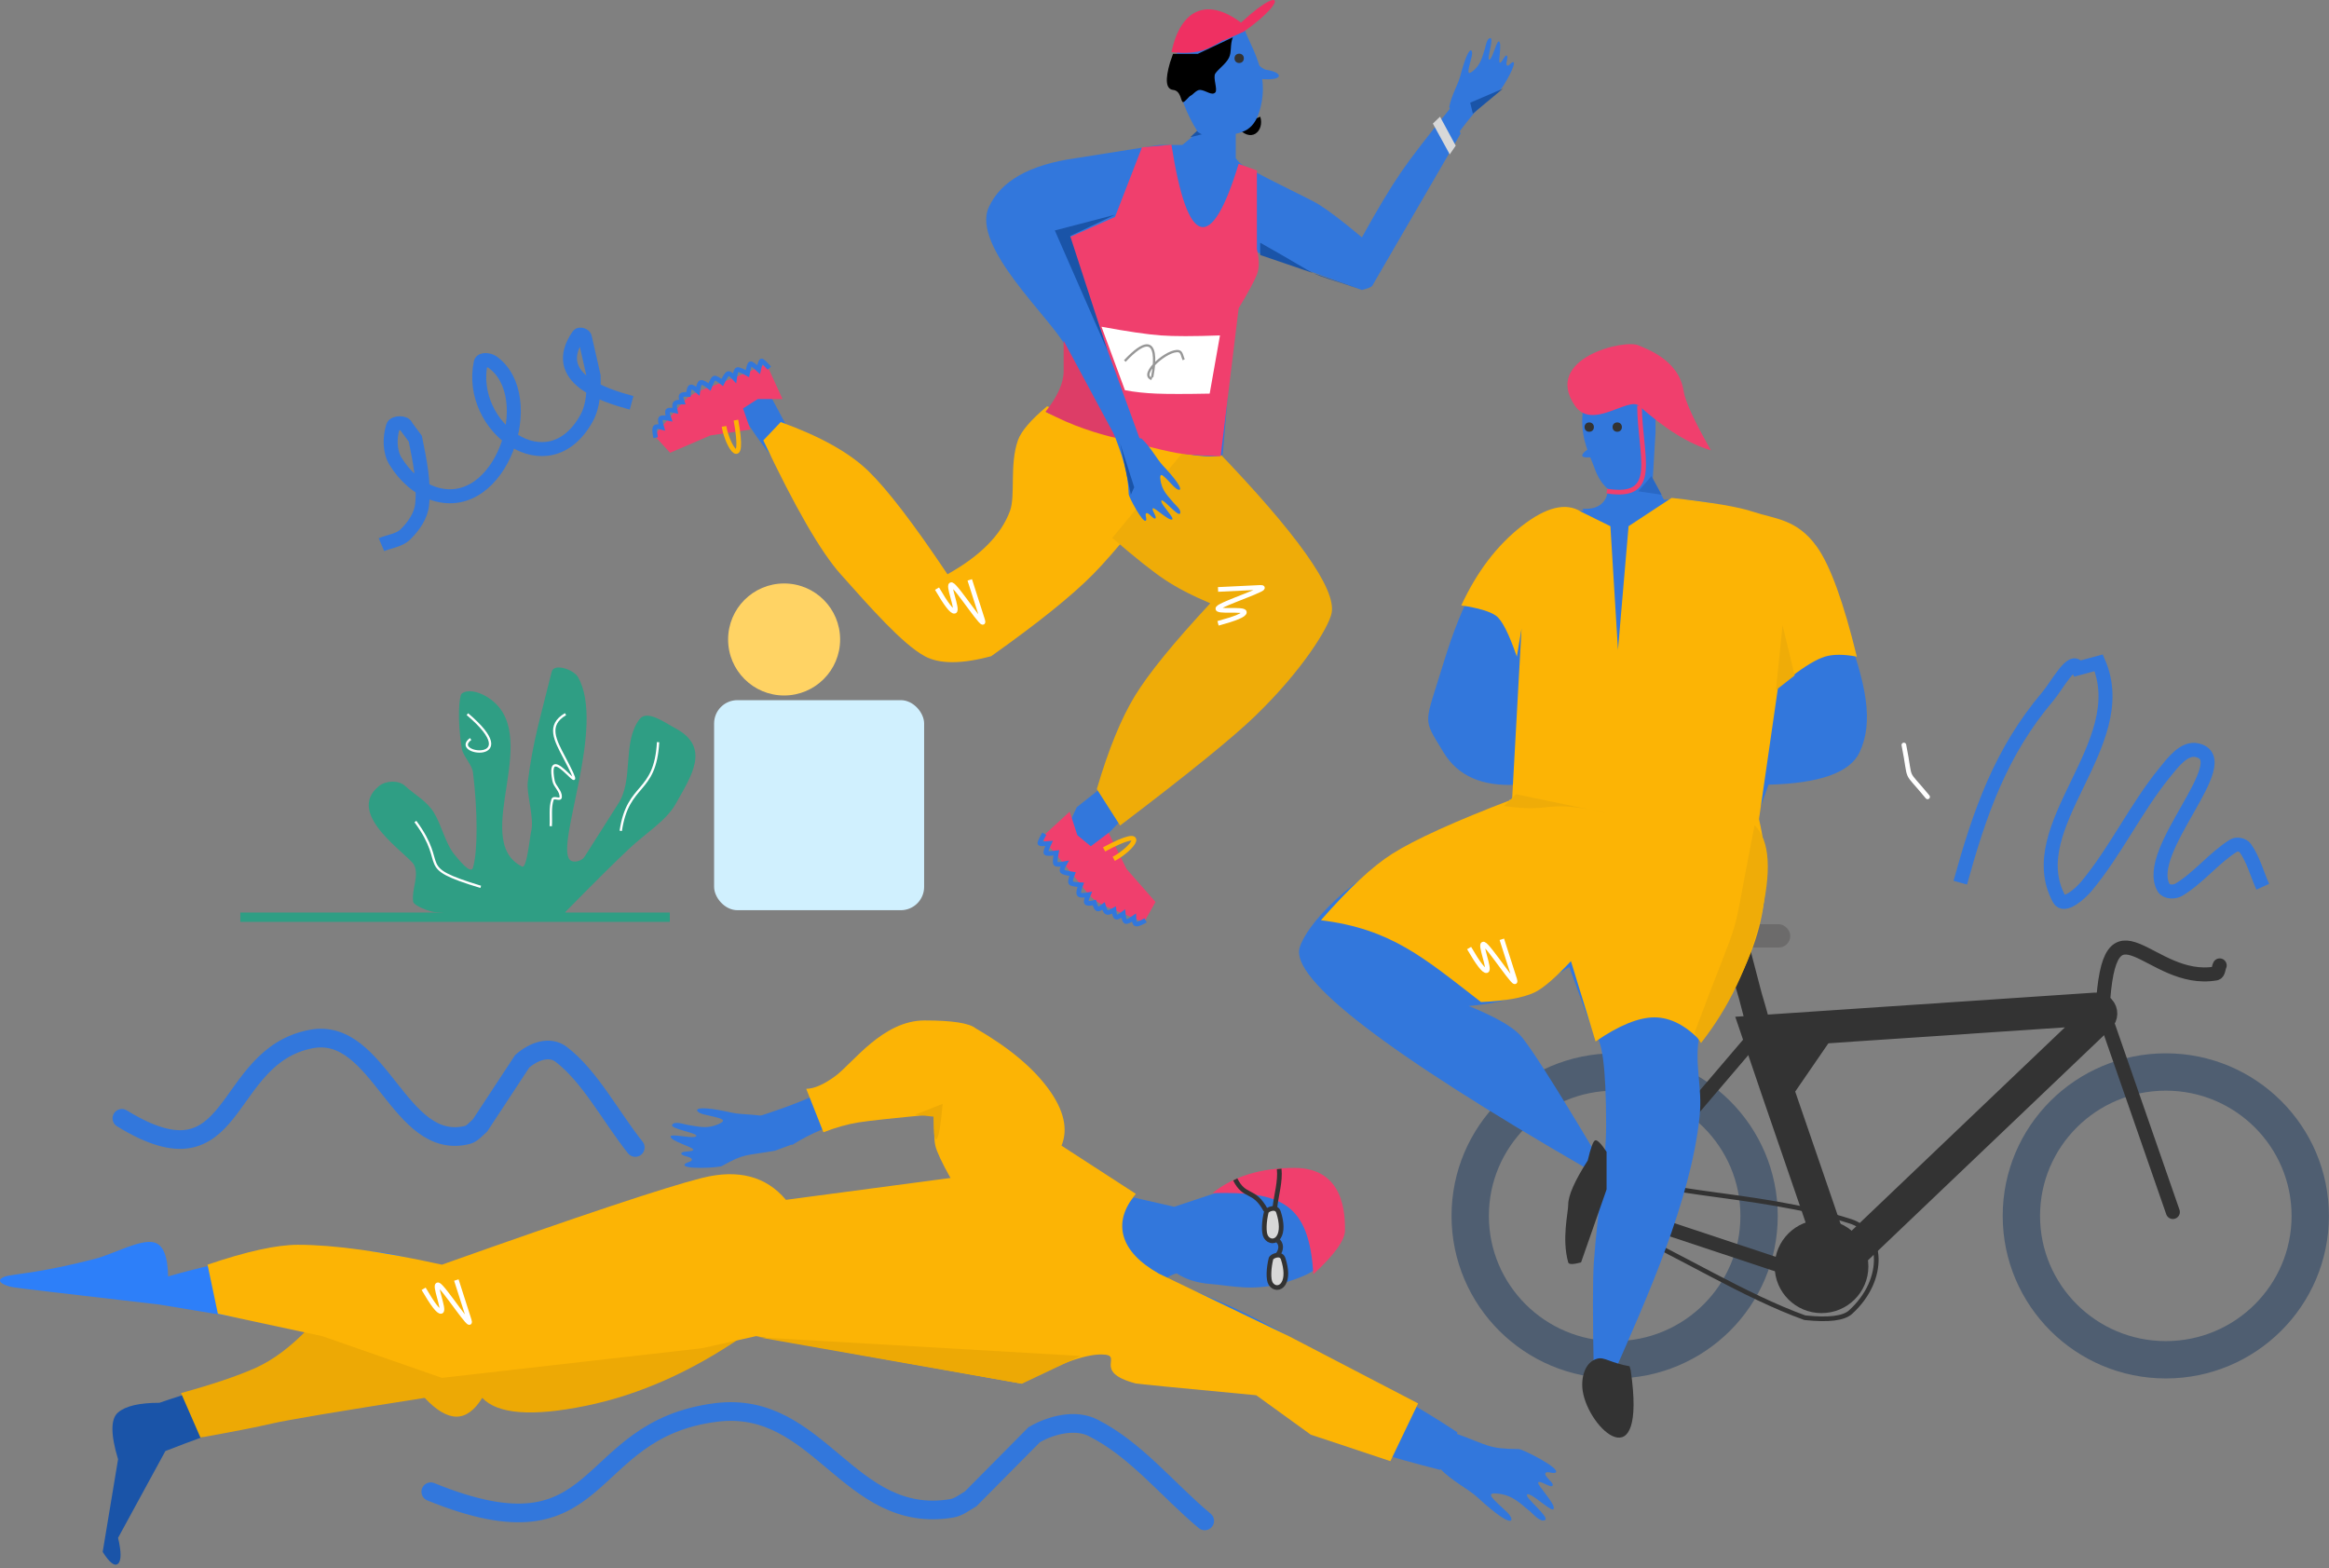 <?xml version="1.0" encoding="UTF-8"?>
<svg width="499px" height="336px" viewBox="0 0 499 336" version="1.1" xmlns="http://www.w3.org/2000/svg" xmlns:xlink="http://www.w3.org/1999/xlink">
    <rect x="0" y="0" width="499" height="336" fill="#808080" stroke="none"/>
    <!-- Generator: Sketch 50 (54983) - http://www.bohemiancoding.com/sketch -->
    <title>Group 146</title>
    <desc>Created with Sketch.</desc>
    <defs></defs>
    <g id="Page-1" stroke="none" stroke-width="1" fill="none" fill-rule="evenodd">
        <g id="Group-146" transform="translate(-1, 0)">
            <g id="Group-144">
                <path d="M171.593,95.095 L165.593,83.895 C159.831,80.035 157.348,80.035 158.145,83.895 C158.942,87.754 162.689,93.646 169.385,101.569" id="Line-83" fill="#3277DC"></path>
                <path d="M248.173,177.943 L239.119,168.341 C230.423,165.032 226.677,165.032 227.88,168.341 C229.083,171.65 234.736,176.7 244.841,183.493" id="Line-83" fill="#3277DC" transform="translate(237.917, 174.676) rotate(-85) translate(-237.917, -174.676) "></path>
                <path d="M266,27.089 C268.982,30.925 271.959,28.089 271.025,25" id="Path-290" fill="#000000"></path>
                <path d="M164.547,94.347 C171.325,108.678 176.848,118.238 181.117,123.027 C187.52,130.211 194.392,138.006 199.119,140.578 C202.271,142.293 207.024,142.293 213.378,140.578 C223.366,133.495 230.64,127.645 235.201,123.027 C239.763,118.409 246.77,109.799 256.224,97.197 L225.331,87.048 C221.859,89.957 219.779,92.39 219.09,94.347 C217.27,99.52 218.6,106.167 217.403,109.437 C215.526,114.561 211.059,119.091 204,123.027 C196.756,112.207 191.098,104.828 187.028,100.891 C182.957,96.954 176.703,93.465 168.266,90.423 L164.547,94.347 Z" id="Line-75" fill="#FCB405"></path>
                <path d="M239.312,115.245 C244.211,119.472 247.961,122.453 250.563,124.188 C253.165,125.922 256.415,127.608 260.312,129.245 C252.473,137.673 247.085,144.291 244.149,149.1 C241.212,153.908 238.496,160.56 236,169.054 L240.984,176.86 C255.404,165.921 265.038,158.113 269.887,153.434 C280.09,143.589 285.734,134.324 286.311,131.308 C287.3,126.143 278.938,114.373 261.226,96 L255.186,96 L239.312,115.245 Z" id="Line-76" fill="#EFAC08"></path>
                <path d="M254.313,31.061 L249.313,31.061 L231.387,33.904 C221.575,35.291 215.397,38.789 212.851,44.396 C209.032,52.807 226.245,68.252 229.275,74.134 C231.295,78.055 229.938,82.791 225.203,88.342 C231.63,90.971 238.934,93.35 247.115,95.48 C255.297,97.611 260.581,98.264 262.968,97.441 L265.77,64.556 L269.947,59.276 L269.947,53.909 L292.795,62.125 C294.099,61.801 294.843,61.493 295.027,61.202 C295.211,60.91 301.517,50.05 313.945,28.622 L311.886,23 C306.946,29.055 303.358,33.713 301.123,36.974 C298.888,40.236 296.112,44.862 292.795,50.854 C288.851,47.542 285.777,45.195 283.573,43.813 C281.538,42.537 275.747,40.002 267.352,35.45 C266.887,35.198 266.36,34.683 265.77,33.904 L265.77,27.457 L258.703,27.457 L254.313,31.061 Z" id="Line-77" fill="#3277DC"></path>
                <path d="M262.525,97.756 L266.386,66.047 C268.451,62.632 269.753,60.223 270.293,58.819 C270.833,57.415 270.833,55.598 270.293,53.366 L270.293,36.521 L266.386,35.105 C263.456,44.711 260.759,49.209 258.296,48.601 C255.832,47.992 253.728,42.125 251.984,31 L245.677,31.552 L239.892,46.487 L230,50.879 L238.552,75.771 L245.677,95.35 C248.894,96.157 251.399,96.727 253.193,97.059 C254.987,97.391 258.098,97.623 262.525,97.756 Z" id="Line-80" fill="#F03F6D"></path>
                <polygon id="Line-78" fill="#1A54A8" points="227 49.374 238.298 75.169 230.291 50.558 239.929 46"></polygon>
                <path d="M228.894,73 L240.094,93.825 C238.127,93.396 235.867,92.74 233.312,91.857 C230.757,90.975 227.987,89.762 225,88.22 C227.596,84.938 228.894,82.033 228.894,79.506 C228.894,76.98 228.894,74.811 228.894,73 Z" id="Line-81" fill="#DD3D67"></path>
                <path d="M292.664,62.028 C278.937,57.496 286.277,60.57 271,52 L271,54.628 L292.664,62.028 Z" id="Path-285" fill="#1A54A8"></path>
                <polygon id="Line-79" fill="#1A54A8" points="256 29.403 265.556 27 258.591 27"></polygon>
                <path d="M257.649,28.291 C259.39,29.449 261.357,29.74 263.547,29.162 C266.834,28.296 270.098,28.717 271.344,21.762 C272.589,14.808 268.574,9.289 267.649,6.257 C267.032,4.236 262.801,4.652 254.956,7.503 C253.249,9.365 252.659,12.331 253.187,16.401 C253.714,20.471 255.201,24.434 257.649,28.291 Z" id="Line-82" fill="#3277DC"></path>
                <path d="M268,12 C270.079,12.814 270.886,14.738 272.424,14.976 C276.346,15.581 276.126,17.784 269.518,16.695" id="Path-286" fill="#3277DC"></path>
                <path d="M252,11.158 C253.929,1.909 259.796,-0.98 267.722,5.491 C263.947,8.219 261.09,9.932 259.153,10.63 C257.216,11.328 254.832,11.504 252,11.158 Z" id="Path-287" fill="#EF3062"></path>
                <path d="M263,8.761 C275.266,-4.316 278.397,-0.85 267.422,6.82" id="Path-288" fill="#EF3062"></path>
                <circle id="Oval-44" fill="#333333" cx="266.5" cy="12.5" r="1"></circle>
                <path d="M252.334,11.534 L257.635,11.534 L265.134,8 C264.504,9.673 264.931,11.095 264.316,12.364 C263.682,13.67 262.007,14.811 261.388,15.75 C260.82,16.612 261.945,19.196 261.388,19.801 C260.664,20.586 259.352,19.346 258.161,19.259 C257.349,19.2 256.593,20.302 256.117,20.492 C255.723,20.649 254.81,21.981 254.453,21.871 C253.945,21.715 254.078,19.458 252.334,19.259 C250.803,19.084 250.59,17.117 251.695,13.358 L252.334,11.534 Z" id="Path-289" fill="#000000"></path>
                <path d="M145.408,77.177 C154.355,97.598 148.259,90.304 160.696,101.25 L164.408,97.834 L160.696,89.214 L159.431,80.65 L154.908,82.206 L152.902,79.071 L152.902,73.75 L145.408,77.177 Z" id="Path-291" fill="#F03F6D" transform="translate(154.908, 87.5) rotate(90) translate(-154.908, -87.5) "></path>
                <path d="M238.409,107.314 C239.022,104.683 240.561,102.362 241.128,100.484 C243.45,92.79 244.333,94.511 243.847,96.217 C243.119,98.776 242.384,100.577 243.847,99.551 C245.942,98.082 246.219,96.217 246.889,94.524 C247.063,94.083 247.356,92.178 248.195,92.178 C249.034,92.178 247.211,96.851 247.761,97.006 C247.963,97.062 248.252,96.653 248.577,95.917 C249.128,94.67 249.764,92.803 250.112,92.989 C250.82,93.365 249.745,97.525 250.112,97.758 C250.522,98.017 251.258,96.055 251.715,96.217 C252.216,96.394 251.312,98.067 251.715,98.43 C252.098,98.774 252.71,97.645 253.158,97.758 C254.058,97.984 250.602,103.457 250.112,103.759 C246.129,106.218 243.685,109.03 240.261,113.27" id="Path-78" fill="#3277DC" transform="translate(245.858, 102.724) rotate(-240) translate(-245.858, -102.724) "></path>
                <path d="M311.346,22.656 C311.93,20.15 313.396,17.94 313.935,16.152 C316.147,8.824 316.988,10.463 316.525,12.088 C315.831,14.525 315.132,16.24 316.525,15.263 C318.519,13.864 318.784,12.088 319.421,10.475 C319.587,10.056 319.866,8.241 320.665,8.241 C321.464,8.241 319.729,12.692 320.252,12.839 C320.444,12.893 320.719,12.503 321.029,11.803 C321.554,10.615 322.159,8.837 322.491,9.014 C323.165,9.372 322.141,13.334 322.491,13.555 C322.882,13.803 323.582,11.934 324.018,12.088 C324.494,12.257 323.634,13.85 324.018,14.196 C324.382,14.524 324.965,13.448 325.391,13.555 C326.249,13.771 322.957,18.983 322.491,19.27 C318.698,21.612 316.37,24.29 313.11,28.328" id="Path-78" fill="#3277DC" transform="translate(318.44, 18.285) rotate(-2) translate(-318.44, -18.285) "></path>
                <path d="M308,26.475 C309.205,28.674 310.41,30.873 311.615,33.072 L312.894,31.211 L309.536,25 L308,26.475 Z" id="Path-292" fill="#D8D8D8"></path>
                <polygon id="Line-85" fill="#1A54A8" points="316 22 323 19 316.568 24.354"></polygon>
                <polygon id="Line-86" fill="#1A54A8" points="241 95 244.009 104.388 243.296 105.976"></polygon>
                <path d="M262.386,71.859 L260.181,84.329 C255.029,84.428 251.232,84.428 248.791,84.329 C246.349,84.231 244.093,83.986 242.022,83.595 L237,70 C242.619,71.031 246.85,71.651 249.693,71.859 C252.536,72.067 256.767,72.067 262.386,71.859 Z" id="Line-70" fill="#FFFFFF"></path>
                <path d="M242,77.348 C250.761,67.997 247.813,81.204 247.757,81.185 C244.911,80.198 251.288,74.678 253.591,75.257 C254.266,75.426 254.284,76.465 254.631,77.069" id="Path-298" stroke="#979797" stroke-width="0.5"></path>
                <rect id="Rectangle-103" fill="#D0F0FE" style="mix-blend-mode: screen;" x="154" y="150" width="45" height="45" rx="5"></rect>
                <g id="Group-133" transform="translate(101.5, 170.5) scale(-1, 1) translate(-101.5, -170.5) translate(53, 143)">
                    <path d="M27.867,52.382 C27.549,52.116 21.742,46.013 14.342,38.955 C10.899,35.67 6.275,32.863 4.262,29.275 C0.903,23.287 -3.358,17.124 4.262,13.045 C6.605,11.791 10.372,8.966 11.983,11.085 C15.763,16.058 13.123,24.084 16.601,29.275 L23.803,40.618 C24.396,41.503 26.223,41.965 26.939,41.178 C29.976,37.841 19.17,12.559 25.154,2.073 C26.108,0.4 30.331,-0.972 30.792,0.9 C33.247,10.876 34.818,15.712 35.923,24.56 C36.24,27.099 34.478,32.233 35.2,35.126 C35.482,36.258 36.109,43.178 37.146,42.655 C48.656,36.849 31.676,13.555 45.039,6.08 C46.508,5.258 48.698,4.594 50.061,5.585 C50.612,5.985 51.099,10.982 50.061,17.366 C49.8,18.973 47.87,20.794 47.658,22.504 C46.648,30.654 46.611,39.336 47.658,42.877 C48.113,44.414 50.564,41.36 51.588,40.13 C53.59,37.724 54.385,33.73 56.059,31.054 C57.634,28.538 60.076,27.33 62.247,25.345 C63.602,24.106 66.305,24.223 67.744,25.363 C75.36,31.394 61.339,40.136 60.279,42.311 C59.134,44.659 60.857,47.565 60.482,50.153 C60.349,51.072 56.978,52.274 56.059,52.382 C45.799,53.593 38.184,53.461 27.867,54 L27.867,52.382 Z" id="Path-275" fill="#2F9E84"></path>
                    <path d="M6.5,53.5 L96.506,53.5" id="Line-102" stroke="#2F9E84" stroke-width="2" stroke-linecap="square"></path>
                    <path d="M27.831,10 C31.858,12.358 30.079,15.518 28.076,19.325 C21.661,31.516 32.34,14.215 30.409,24.246 C30.152,25.583 28.798,26.384 28.87,27.768 C28.915,28.626 30.357,27.529 30.62,28.3 C31.206,30.012 30.873,32.1 31,34" id="Path-277" stroke="#FFFFFF" stroke-width="0.5"></path>
                    <path d="M48.858,10 C36.219,20.692 52.778,18.667 48.163,15.323" id="Path-276" stroke="#FFFFFF" stroke-width="0.5"></path>
                    <path d="M60,33 C52.729,42.852 60.538,42.571 46,47" id="Path-278" stroke="#FFFFFF" stroke-width="0.5"></path>
                    <path d="M8,16 C8.621,27.227 14.446,24.558 16,35" id="Path-279" stroke="#FFFFFF" stroke-width="0.5"></path>
                </g>
                <polygon id="Line-97" fill="#2968C5" points="253 277 261 286 261.854 279.265"></polygon>
                <g id="Group-142" transform="translate(0, 218)">
                    <path d="M312.085,106.293 C312.961,102.669 315.165,99.473 315.976,96.886 C319.299,86.288 320.563,88.659 319.867,91.009 C318.825,94.534 317.774,97.014 319.867,95.601 C322.865,93.577 323.262,91.009 324.22,88.676 C324.469,88.069 324.889,85.445 326.09,85.445 C327.29,85.445 324.682,91.882 325.469,92.095 C325.757,92.173 326.171,91.609 326.636,90.596 C327.425,88.878 328.335,86.307 328.834,86.562 C329.846,87.081 328.308,92.811 328.834,93.131 C329.42,93.489 330.473,90.786 331.128,91.009 C331.844,91.253 330.551,93.558 331.128,94.057 C331.675,94.531 332.551,92.976 333.192,93.131 C334.481,93.443 329.534,100.981 328.834,101.397 C323.133,104.783 323.722,105.19 318.823,111.03" id="Path-78" fill="#3277DC" transform="translate(322.745, 98.238) scale(-1, 1) rotate(-150) translate(-322.745, -98.238) "></path>
                    <path d="M147.936,32.192 C148.686,29.095 150.568,26.364 151.262,24.153 C154.101,15.097 155.181,17.122 154.587,19.131 C153.696,22.143 152.798,24.262 154.587,23.054 C157.149,21.325 157.488,19.131 158.307,17.137 C158.52,16.618 158.878,14.376 159.904,14.376 C160.93,14.376 158.701,19.877 159.374,20.059 C159.62,20.126 159.974,19.643 160.371,18.778 C161.045,17.31 161.823,15.112 162.249,15.331 C163.114,15.774 161.8,20.67 162.249,20.944 C162.75,21.25 163.65,18.94 164.209,19.131 C164.821,19.339 163.716,21.308 164.209,21.736 C164.677,22.141 165.426,20.812 165.973,20.944 C167.075,21.21 162.847,27.652 162.249,28.007 C157.378,30.901 157.881,31.249 153.694,36.239 L150.523,38.866" id="Path-78" fill="#3277DC" transform="translate(157.046, 26.621) scale(-1, 1) rotate(-300) translate(-157.046, -26.621) "></path>
                    <path d="M220.825,67.121 C199.238,67.121 184.042,70.641 163.044,76.699" id="Path-314" stroke="#979797" transform="translate(191.934, 71.91) scale(-1, 1) translate(-191.934, -71.91) "></path>
                    <g id="Group-140">
                        <path d="M248.996,62.426 L253.164,54.548 L252.307,40.005 L252.307,27.846 C254.522,24.774 257.204,22.908 260.35,22.249 C265.07,21.26 266.839,21.276 270.035,24.131 C273.231,26.986 274.658,27.947 274.97,35.307 C275.283,42.667 272.651,47.079 271.186,51.238 C270.21,54.011 268.838,56.176 267.072,57.734 C267.099,59.709 267.779,61.274 269.111,62.426 C270.444,63.579 272.397,64.073 274.97,63.907 L268.332,72.657 L253.992,69.348 L248.996,62.426 Z" id="Line-65" fill="#3277DC" transform="translate(261.996, 47.157) rotate(-285) translate(-261.996, -47.157) "></path>
                        <path d="M66.902,68.731 C66.902,68.731 63.334,72.258 49.943,77.686 C45.944,79.307 41.097,80.453 35.173,82.533 C30.866,82.533 27.908,83.222 26.297,84.598 C24.687,85.974 24.687,89.319 26.297,94.633 L23,114.481 C24.484,116.814 25.583,117.653 26.297,117 C27.012,116.347 27.012,114.502 26.297,111.466 L36.437,92.865 C47.513,88.57 55.809,85.814 61.325,84.598 C66.84,83.382 77.585,81.942 93.557,80.276 C95.103,81.781 96.739,82.533 98.464,82.533 C100.189,82.533 101.941,81.781 103.72,80.276 C107.773,82.252 114.92,82.252 125.159,80.276 C135.399,78.299 143.872,75.283 150.58,71.229 L138.988,55.566 C90.931,64.343 66.902,68.731 66.902,68.731 Z" id="Path-308" fill="#1A54A8"></path>
                        <path d="M2.126,55.467 C-0.53,56.408 2.107,57.478 3.785,57.774 C4.903,57.972 15.308,59.203 35,61.467 C52.261,64.259 64.198,66.449 70.811,68.037 C81.238,70.541 87.633,75.227 95.704,75.859 C111.455,77.092 129.917,75.325 151.09,70.557 C153.592,63.395 154.46,58.365 153.693,55.467 C152.927,52.569 149.502,47.935 143.421,41.566 L95.704,55.467 C91.943,51.681 84.5,49.789 73.375,49.789 C62.25,49.789 50.129,51.681 37.012,55.467 C36.958,51.083 35.946,48.65 33.977,48.168 C31.022,47.444 25.285,50.664 21.472,51.66 C9.609,54.76 3.466,54.992 2.126,55.467 Z" id="Line-92" fill="#2D7FF9"></path>
                        <path d="M174.318,43.737 L207.318,35.737 C205.003,32.642 203.555,30.278 202.975,28.643 C202.395,27.009 201.984,24.138 201.743,20.031 C192.917,20.649 186.525,21.399 182.565,22.282 C178.606,23.165 174.676,24.825 170.773,27.261 L160,22.282 C168.181,19.776 174.183,17.506 178.007,15.473 C183.744,12.424 187.844,1.566 199.21,1.566 C210.576,1.566 219.069,10.797 224.058,15.473 C227.384,18.59 228.24,22.519 226.626,27.261 L242.765,38.107 L247.426,54.819 C255.4,57.918 261.207,60.3 264.845,61.965 C268.483,63.63 272.963,65.956 278.287,68.942 C285.788,72.994 292.4,76.598 298.123,79.755 C303.846,82.911 308.898,85.954 313.279,88.885 L309.534,96.903 C298.22,94.025 289.797,91.352 284.266,88.885 C278.734,86.417 274.343,83.374 271.091,79.755 L245.117,77.166 L238.781,68.942 L219.697,77.166 L170.773,68.942 C172.798,64.181 173.98,60.598 174.318,58.191 C174.657,55.785 174.657,50.967 174.318,43.737 Z" id="Line-93" fill="#3277DC"></path>
                        <path d="M39.787,80.453 L43.949,89.987 C50.94,88.729 56.076,87.72 59.358,86.958 C62.64,86.197 73.519,84.371 91.993,81.48 C94.509,84.16 96.779,85.5 98.803,85.5 C100.828,85.5 102.668,84.16 104.323,81.48 C107.616,84.964 115.008,85.532 126.499,83.185 C137.99,80.838 149.344,75.778 160.561,68.006 L143.364,60.159 L67.078,66.581 C63.298,70.544 59.514,73.375 55.727,75.073 C51.94,76.771 46.627,78.565 39.787,80.453 Z" id="Line-94" fill="#EDA905"></path>
                        <path d="M45.47,52.944 C46.206,56.447 46.942,59.95 47.678,63.453 L70.021,68.249 L95.683,77.193 L151.389,70.846 L163.001,68.249 L219.771,78.397 C227.633,74.25 233.348,72.177 236.915,72.177 C242.266,72.177 234.573,75.823 244.362,78.397 C244.709,78.488 253.308,79.328 270.157,80.916 L281.833,89.358 L298.9,95.032 L304.839,82.666 L277.132,68.249 L249.316,54.876 C245.139,52.516 242.621,49.853 241.762,46.886 C240.903,43.919 241.769,40.88 244.362,37.771 L228.436,27.449 C229.893,23.884 228.956,19.823 225.626,15.267 C222.296,10.71 217.115,6.399 210.082,2.333 C208.703,1.19 205.036,0.618 199.08,0.618 C190.146,0.618 183.69,9.786 180.005,12.51 C177.548,14.326 175.46,15.245 173.739,15.267 L177.421,24.579 C180.062,23.551 182.542,22.849 184.86,22.475 C187.178,22.1 192.692,21.509 201.403,20.702 C201.094,23.893 201.094,26.142 201.403,27.449 C201.713,28.756 202.793,31.062 204.642,34.366 L169.388,39.052 C165.13,33.986 159.131,32.425 151.389,34.366 C143.648,36.308 125.079,42.5 95.683,52.944 C82.846,50.103 72.559,48.683 64.823,48.683 C60.262,48.683 53.811,50.103 45.47,52.944 Z" id="Path-309" fill="#FCB405"></path>
                        <path d="M260.792,37.607 C275.333,37.247 281.499,39.629 282.388,54.999 C286.909,50.834 289.169,47.694 289.169,45.581 C289.169,42.41 289.169,32.208 278.348,32.208 C271.134,32.208 265.282,34.008 260.792,37.607 Z" id="Path-310" fill="#F03F6D"></path>
                        <path d="M272.311,41.663 C271.835,43.598 271.67,46.081 272.249,47.007 C272.937,48.107 274.274,48.14 274.982,47.007 C275.717,45.831 275.646,43.925 274.93,41.697 C274.724,41.057 274.228,40.81 273.547,40.915 C272.937,41.009 272.379,41.388 272.311,41.663 Z" id="Rectangle-104" stroke="#333333" fill="#D8D8D8"></path>
                        <path d="M273.311,51.663 C272.835,53.598 272.67,56.081 273.249,57.007 C273.937,58.107 275.274,58.14 275.982,57.007 C276.717,55.831 276.646,53.925 275.93,51.697 C275.724,51.057 275.228,50.81 274.547,50.915 C273.937,51.009 273.379,51.388 273.311,51.663 Z" id="Rectangle-104" stroke="#333333" fill="#D8D8D8"></path>
                        <path d="M274.593,47.633 C275.634,48.421 275.634,49.695 274.717,50.885" id="Path-311" stroke="#33363A"></path>
                        <path d="M274.142,40.781 C274.434,38.035 275.36,35.142 275.073,32.427" id="Path-312" stroke="#333333"></path>
                        <path d="M272.196,41.288 C269.624,36.552 267.72,38.789 265.656,34.676" id="Path-313" stroke="#333333"></path>
                    </g>
                    <polygon id="Line-95" fill="#EDA905" points="163.5 68.5 232.5 72.5 219.934 78.45"></polygon>
                    <path d="M197.073,20.817 L202.96,18.491 C202.578,23.016 202.157,25.519 201.698,26.002 C201.238,26.484 201.006,24.894 201,21.23 L197.073,20.817 Z" id="Line-96" fill="#EDA905"></path>
                </g>
                <polygon id="Line-99" fill="#2968C5" points="345 170.029 346 175.029 348.744 166.553 346 164"></polygon>
                <polygon id="Line-100" fill="#2968C5" points="345.391 201 357.391 207 343 202.916"></polygon>
                <g id="Group-141" transform="translate(91, 73)">
                    <g id="Group-83" transform="translate(315, 152.5) rotate(-360) translate(-315, -152.5) translate(225, 86)">
                        <g id="Group-76" transform="translate(0, 39)">
                            <ellipse id="Oval-21" stroke="#4F5E71" stroke-width="8" cx="149.037" cy="62.49" rx="30.946" ry="30.828"></ellipse>
                            <ellipse id="Oval-21" stroke="#4F5E71" stroke-width="8" cx="30.946" cy="62.49" rx="30.946" ry="30.828"></ellipse>
                            <path d="M61.559,23.019 C67.183,39.663 73.14,56.677 78.764,73.322 L134.832,19.868 C135.232,19.487 135.247,18.854 134.866,18.454 C134.661,18.239 134.371,18.126 134.075,18.146 L61.559,23.019 Z" id="Path-140" stroke="#333333" stroke-width="7" stroke-linecap="round"></path>
                            <path d="M135.491,18.33 L150.546,61.657" id="Line-16" stroke="#333333" stroke-width="3" stroke-linecap="round"></path>
                            <path d="M60.218,24.996 L31.782,58.324" id="Line-16" stroke="#333333" stroke-width="3" stroke-linecap="square"></path>
                            <path d="M76.946,76.654 L31.782,61.657" id="Line-16" stroke="#333333" stroke-width="3" stroke-linecap="square"></path>
                            <path d="M135.491,18.33 C136.842,-7.834 145.524,13.021 159.745,10.554 C160.329,10.453 160.303,9.403 160.583,8.827" id="Path-141" stroke="#333333" stroke-width="3" stroke-linecap="round"></path>
                            <ellipse id="Oval-22" fill="#333333" cx="75.273" cy="73.322" rx="10.036" ry="9.998"></ellipse>
                            <ellipse id="Oval-22" fill="#333333" cx="30.946" cy="60.824" rx="2.509" ry="2.5"></ellipse>
                            <path d="M71.698,84.305 C58.798,79.663 44.87,70.841 32.338,65.255 C26.307,62.567 28.203,58.741 29.074,57.497 C31.265,54.368 45.746,57.008 49.277,57.497 C60.107,58.996 71.08,60.313 81.502,63.662 C88.366,65.868 89.285,75.99 81.502,83.101 C80.025,84.45 76.757,84.851 71.698,84.305 Z" id="Path-142" stroke="#333333"></path>
                            <path d="M63.136,27.276 C61.463,18.944 58.546,11.665 56.873,3.333 L63.136,27.276 Z" id="Path-143" stroke="#333333" stroke-width="5"></path>
                            <rect id="Rectangle-65" fill="#6C6B6B" x="46.837" y="0" width="21.746" height="4.999" rx="2.5"></rect>
                        </g>
                        <g id="Group-82" transform="translate(95, 6.5) scale(-1, 1) translate(-95, -6.5) translate(88, 0)" stroke="#FFFFFF" stroke-linecap="round">
                            <g id="Group-81" transform="translate(6.792, 6.175) rotate(-34) translate(-6.792, -6.175) translate(1.292, 2.675)">
                                <path d="M10.513,6.541 C2.684,4.22 6.22,6.243 0.089,0.167" id="Path-54" transform="translate(5.301, 3.354) scale(-1, 1) translate(-5.301, -3.354) "></path>
                            </g>
                        </g>
                    </g>
                    <path d="M249,34.979 L251.886,29.572 L251.292,19.592 L251.292,11.247 C252.826,9.139 254.682,7.859 256.861,7.406 C260.129,6.728 261.353,6.739 263.566,8.698 C265.778,10.657 266.766,11.316 266.982,16.368 C267.199,21.419 265.377,24.447 264.363,27.301 C263.687,29.204 262.737,30.69 261.514,31.759 C261.533,33.114 262.004,34.188 262.926,34.979 C263.849,35.77 265.201,36.109 266.982,35.995 L262.386,42 L252.459,39.729 L249,34.979 Z" id="Line-65" fill="#3277DC" transform="translate(258, 24.5) scale(-1, 1) translate(-258, -24.5) "></path>
                    <path d="M233.351,98.791 C248.053,98.049 241.823,96.83 252.323,100.415" id="Path-322" stroke="#979797"></path>
                    <path d="M250.678,19 C251.391,20.428 250.876,22.629 251.478,23.032 C254.285,24.914 253.066,25.485 249,24.577" id="Path-272" fill="#3277DC" transform="translate(251, 22) scale(-1, 1) translate(-251, -22) "></path>
                    <path d="M188.322,103.469 C189.397,123.496 187.097,123.133 196.06,140.216 C197.303,142.585 200.659,145.934 201.175,148.559 C202.448,155.03 200.487,159.659 201.175,166.218 C203.076,184.327 212.51,205.2 219.792,221.766 L223.834,221.766 C224.089,209.152 224.089,201.045 223.834,197.447 C223.021,185.941 221.201,176.493 221.201,168.056 C221.201,155.661 222.079,149.162 223.834,148.559 L229.101,134.167 C233.746,137.092 237.317,139.108 239.815,140.216 C242.312,141.323 245.914,142.094 250.619,142.53 C245.252,144.717 241.652,146.727 239.822,148.559 C237.991,150.391 232.662,158.69 223.834,173.455 L225.484,177.284 C268.342,152.505 288.806,136.761 286.875,130.053 C285.507,125.299 276.413,114.871 260.784,107.832 C256.502,105.903 250.51,102.959 242.809,99 L188.322,103.469 Z" id="Path-269" fill="#3277DC" transform="translate(237.661, 160.383) scale(-1, 1) translate(-237.661, -160.383) "></path>
                    <path d="M259.402,34.057 C250.477,33.612 242.546,35.793 235.609,40.6 C225.203,47.81 225.851,47.758 220.944,60.706 C216.037,73.653 214.526,81.67 217.577,88.178 C219.612,92.517 226.111,94.827 237.076,95.109 L240.275,104 L270.458,102.246 L290.976,98.903 L290.976,95.109 C298.416,95.549 303.663,93.238 306.718,88.178 C311.299,80.587 310.884,82.678 306.718,69.028 C302.551,55.378 298.206,48.184 292.797,42.57 C289.191,38.827 283.329,36.748 275.212,36.331 C271.901,39.564 268.9,40.987 266.212,40.6 C263.523,40.213 261.253,38.032 259.402,34.057 Z" id="Line-64" fill="#3277DC" transform="translate(263, 69) scale(-1, 1) translate(-263, -69) "></path>
                    <path d="M249.604,220.629 C246.14,244.555 258.661,233.214 259.902,224.964 C260.302,222.305 259.522,218.8 256.749,218.074 C255.213,217.672 253.919,219.008 249.852,219.708 L249.604,220.629 Z" id="Path-271" fill="#333333" transform="translate(254.5, 226.5) scale(-1, 1) translate(-254.5, -226.5) "></path>
                    <path d="M249.405,175.63 C252.19,179.957 253.583,183.111 253.583,185.089 C253.583,186.833 255.006,192.387 253.583,197.459 C253.455,197.916 252.538,197.916 250.833,197.459 L245.368,181.835 L245.368,173.75 C246.592,171.931 247.413,171.12 247.832,171.315 C248.252,171.51 248.776,172.948 249.405,175.63 Z" id="Line-63" fill="#333333" transform="translate(249.791, 184.544) scale(-1, 1) translate(-249.791, -184.544) "></path>
                    <polygon id="Line-66" fill="#2968C5" transform="translate(263.5, 31) scale(-1, 1) translate(-263.5, -31) " points="263.17 29 266 32.257 261 33"></polygon>
                    <circle id="Oval-42" fill="#333333" transform="translate(256.5, 18.5) scale(-1, 1) translate(-256.5, -18.5) " cx="256.5" cy="18.5" r="1"></circle>
                    <circle id="Oval-42" fill="#333333" transform="translate(250.5, 18.5) scale(-1, 1) translate(-250.5, -18.5) " cx="250.5" cy="18.5" r="1"></circle>
                    <path d="M261.24,13.938 C263.49,11.927 271.294,19.257 274.956,13.938 C281.962,3.762 264.196,-0.475 261.24,1.032 C260.098,1.614 252.725,3.898 251.692,10.733 C251.355,12.969 249.4,17.218 245.827,23.48 C250.526,22.104 255.664,18.924 261.24,13.938 Z" id="Path-273" fill="#F03F6D" transform="translate(261.203, 12.108) scale(-1, 1) translate(-261.203, -12.108) "></path>
                    <polygon id="Line-71" fill="#0544A2" transform="translate(266, 89) scale(-1, 1) translate(-266, -89) " points="267 86 267 92 265 87.337"></polygon>
                    <path d="M293.633,162.315 C296.53,158.097 299.428,153.88 302.326,149.662 L288.813,149.662 L293.633,162.315 Z" id="Path-317" fill="#333333"></path>
                    <path d="M193.016,124.148 C208.119,126.027 215.047,132.191 227.32,141.683 C232.448,141.452 236.227,140.783 238.657,139.677 C240.507,138.835 243.149,136.581 246.581,132.915 L251.865,150.121 C256.865,146.683 261.067,144.964 264.472,144.964 C267.878,144.964 271.209,146.683 274.467,150.121 C280.845,141.113 284.982,132.972 286.877,125.697 C288.772,118.423 288.772,110.683 286.877,102.476 L292.37,64.446 L293.788,71.971 C296.832,69.648 299.232,68.218 300.987,67.683 C302.742,67.147 305.026,67.147 307.839,67.683 C304.98,55.964 302.121,48.11 299.263,44.121 C294.976,38.137 290.243,38.196 285.595,36.635 C282.495,35.594 276.679,34.606 268.145,33.671 L258.928,39.733 L256.658,66.225 L255.036,39.733 L248.768,36.635 C245.532,34.575 241.275,35.608 235.997,39.733 C230.719,43.859 226.417,49.515 223.092,56.703 C226.761,57.26 229.237,57.995 230.518,58.906 C231.799,59.818 233.29,62.743 234.99,67.683 L235.997,61.689 L233.976,98.268 C221.747,102.942 213.187,106.825 208.294,109.916 C204.085,112.576 198.992,117.32 193.016,124.148 Z" id="Path-315" fill="#FCB405"></path>
                    <path d="M170.97,53.284 C173.975,53.139 176.98,52.993 179.985,52.848 C182.99,52.703 171.569,56.341 170.97,57.286 C170.371,58.231 176.614,57.316 176.614,58.167 C176.614,58.735 174.733,59.527 170.97,60.542" id="Path-325" stroke="#FFFFFF"></path>
                    <path d="M110.97,53.284 C113.975,53.139 116.98,52.993 119.985,52.848 C122.99,52.703 111.569,56.341 110.97,57.286 C110.371,58.231 116.614,57.316 116.614,58.167 C116.614,58.735 114.733,59.527 110.97,60.542" id="Path-325" stroke="#FFFFFF" transform="translate(115.709, 56.693) rotate(-285) translate(-115.709, -56.693) "></path>
                    <path d="M0.97,203.284 C3.975,203.139 6.98,202.993 9.985,202.848 C12.99,202.703 1.569,206.341 0.97,207.286 C0.371,208.231 6.614,207.316 6.614,208.167 C6.614,208.735 4.733,209.527 0.97,210.542" id="Path-325" stroke="#FFFFFF" transform="translate(5.709, 206.693) rotate(-285) translate(-5.709, -206.693) "></path>
                    <path d="M224.97,130.284 C227.975,130.139 230.98,129.993 233.985,129.848 C236.99,129.703 225.569,133.341 224.97,134.286 C224.371,135.231 230.614,134.316 230.614,135.167 C230.614,135.735 228.733,136.527 224.97,137.542" id="Path-325" stroke="#FFFFFF" transform="translate(229.709, 133.693) rotate(-285) translate(-229.709, -133.693) "></path>
                    <polygon id="Line-98" fill="#EFAC08" points="291.92 60.928 294.513 71.707 290.507 74.843"></polygon>
                    <path d="M273.043,148.279 C284.263,118.315 280.128,133.19 285.928,103.792 C289.24,107.022 289.649,113.704 287.156,123.84 C284.663,133.976 280.428,142.848 274.45,150.457 L273.043,148.279 Z" id="Path-316" fill="#EFAC08"></path>
                    <path d="M261.273,13.902 C261.358,24.796 265.718,34.031 254.276,32.208" id="Path-318" stroke="#F03F6D"></path>
                </g>
                <circle id="Oval-46" fill="#FFD364" cx="169" cy="137" r="12"></circle>
                <path d="M421,189.101 C425.123,174.225 429.59,161.184 439.757,149.194 C441.663,146.946 445.08,140.479 446.244,143.187 L450.659,142 C458.181,159.498 433.707,177 442.189,192.629 C443.209,194.508 446.629,191.55 447.999,189.907 C454.3,182.348 458.531,173.224 464.735,165.584 C466.521,163.386 468.938,160.105 471.703,160.72 C480.694,162.723 459.965,182.308 464.581,190.212 C465.129,191.151 466.887,191.186 467.818,190.623 C472.114,188.028 475.289,183.844 479.539,181.174 C480.262,180.719 481.556,180.985 482.051,181.681 C483.813,184.153 484.558,187.21 485.812,189.975" id="Path-319" stroke="#3277DC" stroke-width="3"></path>
                <path d="M136.323,86.297 C130.641,84.772 118.533,81.047 124.935,71.852 C125.213,71.452 126.311,71.829 126.321,72.317 L128.186,80.539 C128.25,83.595 128.156,86.909 126.678,89.586 C118.431,104.52 101.084,91.439 103.999,77.692 C104.172,76.876 105.817,77.08 106.498,77.562 C116.845,84.88 108.396,110.269 94.093,105.799 C90.636,104.718 87.65,101.921 85.751,98.838 C84.44,96.71 84.471,93.751 85.199,91.36 C85.473,90.458 87.838,90.432 88.027,91.356 L89.981,93.988 C90.926,98.625 91.927,103.402 91.441,108.109 C91.191,110.533 89.6,112.774 87.864,114.483 C86.536,115.791 84.44,115.954 82.727,116.689" id="Path-320" stroke="#3277DC" stroke-width="3"></path>
            </g>
            <path d="M93.299,319.59 C131.267,335.07 125.022,306.328 154.397,302.605 C176.572,299.794 182.758,326.837 204.913,323.144 C206.41,322.894 207.671,321.863 208.984,321.101 L222.589,307.367 C226.245,305.244 231.411,303.977 235.184,305.885 C244.452,310.571 251.138,319.185 259.114,325.835" id="Path-321" stroke="#3277DC" stroke-width="4" stroke-linecap="round"></path>
            <path d="M27.114,239.59 C52.302,255.07 48.159,226.328 67.646,222.605 C82.357,219.794 86.461,246.837 101.158,243.144 C102.151,242.894 102.987,241.863 103.858,241.101 L112.884,227.367 C115.309,225.244 118.737,223.977 121.239,225.885 C127.387,230.571 131.823,239.185 137.114,245.835" id="Path-321" stroke="#3277DC" stroke-width="4" stroke-linecap="round"></path>
            <path d="M323.22,172.691 C334.404,174.265 331.358,171.013 345.588,174.265 L325.821,170.153 L323.22,172.691 Z" id="Path-323" fill="#EFAC08"></path>
            <path d="M165.5,78.5 C164.739,77.675 164.289,77.288 164.15,77.337 C164.011,77.386 163.807,78.005 163.538,79.192 C162.573,78.284 161.996,77.863 161.808,77.929 C161.62,77.995 161.395,78.699 161.134,80.041 C159.954,79.386 159.238,79.103 158.986,79.192 C158.733,79.282 158.533,79.888 158.385,81.011 C157.715,80.275 157.253,79.952 157,80.041 C156.747,80.13 156.327,80.765 155.742,81.944 C154.868,81.236 154.309,80.925 154.064,81.011 C153.819,81.098 153.47,81.729 153.017,82.906 C152.082,82.161 151.467,81.84 151.172,81.944 C150.878,82.048 150.655,82.664 150.505,83.792 C149.746,83.113 149.242,82.817 148.99,82.906 C148.739,82.994 148.576,83.526 148.5,84.5 C147.637,84.466 147.133,84.538 146.988,84.716 C146.844,84.895 146.909,85.365 147.183,86.125 C146.341,86.11 145.834,86.208 145.664,86.418 C145.494,86.628 145.494,87.155 145.664,87.999 C144.771,87.803 144.244,87.803 144.085,87.999 C143.926,88.196 144.006,88.746 144.326,89.65 C143.332,89.436 142.747,89.436 142.573,89.65 C142.4,89.865 142.47,90.499 142.784,91.553 C142.02,91.347 141.555,91.347 141.388,91.553 C141.22,91.76 141.22,92.334 141.388,93.277" id="Line-101" stroke="#3277DC" stroke-linecap="square"></path>
            <path d="M158.682,90 C160.732,101.368 156.909,95.912 156.121,91.349" id="Path-324" stroke="#FCB405"></path>
            <g id="Group-145" transform="translate(235.837, 186.405) rotate(-108) translate(-235.837, -186.405) translate(221.837, 176.405)">
                <path d="M4.408,0.177 C13.355,20.598 7.259,13.304 19.696,24.25 L23.408,20.834 L19.696,12.214 L18.431,3.65 L13.908,5.206 L11.902,2.071 L11.902,-3.25 L4.408,0.177 Z" id="Path-291" fill="#F03F6D" transform="translate(13.908, 10.5) rotate(90) translate(-13.908, -10.5) "></path>
                <path d="M24.5,1.5 C23.739,0.675 23.289,0.288 23.15,0.337 C23.011,0.386 22.807,1.005 22.538,2.192 C21.573,1.284 20.996,0.863 20.808,0.929 C20.62,0.995 20.395,1.699 20.134,3.041 C18.954,2.386 18.238,2.103 17.986,2.192 C17.733,2.282 17.533,2.888 17.385,4.011 C16.715,3.275 16.253,2.952 16,3.041 C15.747,3.13 15.327,3.765 14.742,4.944 C13.868,4.236 13.309,3.925 13.064,4.011 C12.819,4.098 12.47,4.729 12.017,5.906 C11.082,5.161 10.467,4.84 10.172,4.944 C9.878,5.048 9.655,5.664 9.505,6.792 C8.746,6.113 8.242,5.817 7.99,5.906 C7.739,5.994 7.576,6.526 7.5,7.5 C6.637,7.466 6.133,7.538 5.988,7.716 C5.844,7.895 5.909,8.365 6.183,9.125 C5.341,9.11 4.834,9.208 4.664,9.418 C4.494,9.628 4.494,10.155 4.664,10.999 C3.771,10.803 3.244,10.803 3.085,10.999 C2.926,11.196 3.006,11.746 3.326,12.65 C2.332,12.436 1.747,12.436 1.573,12.65 C1.4,12.865 1.47,13.499 1.784,14.553 C1.02,14.347 0.555,14.347 0.388,14.553 C0.22,14.76 0.22,15.334 0.388,16.277" id="Line-101" stroke="#3277DC" stroke-linecap="square"></path>
                <path d="M17.682,13 C19.732,24.368 15.909,18.912 15.121,14.349" id="Path-324" stroke="#FCB405"></path>
            </g>
        </g>
    </g>
</svg>
